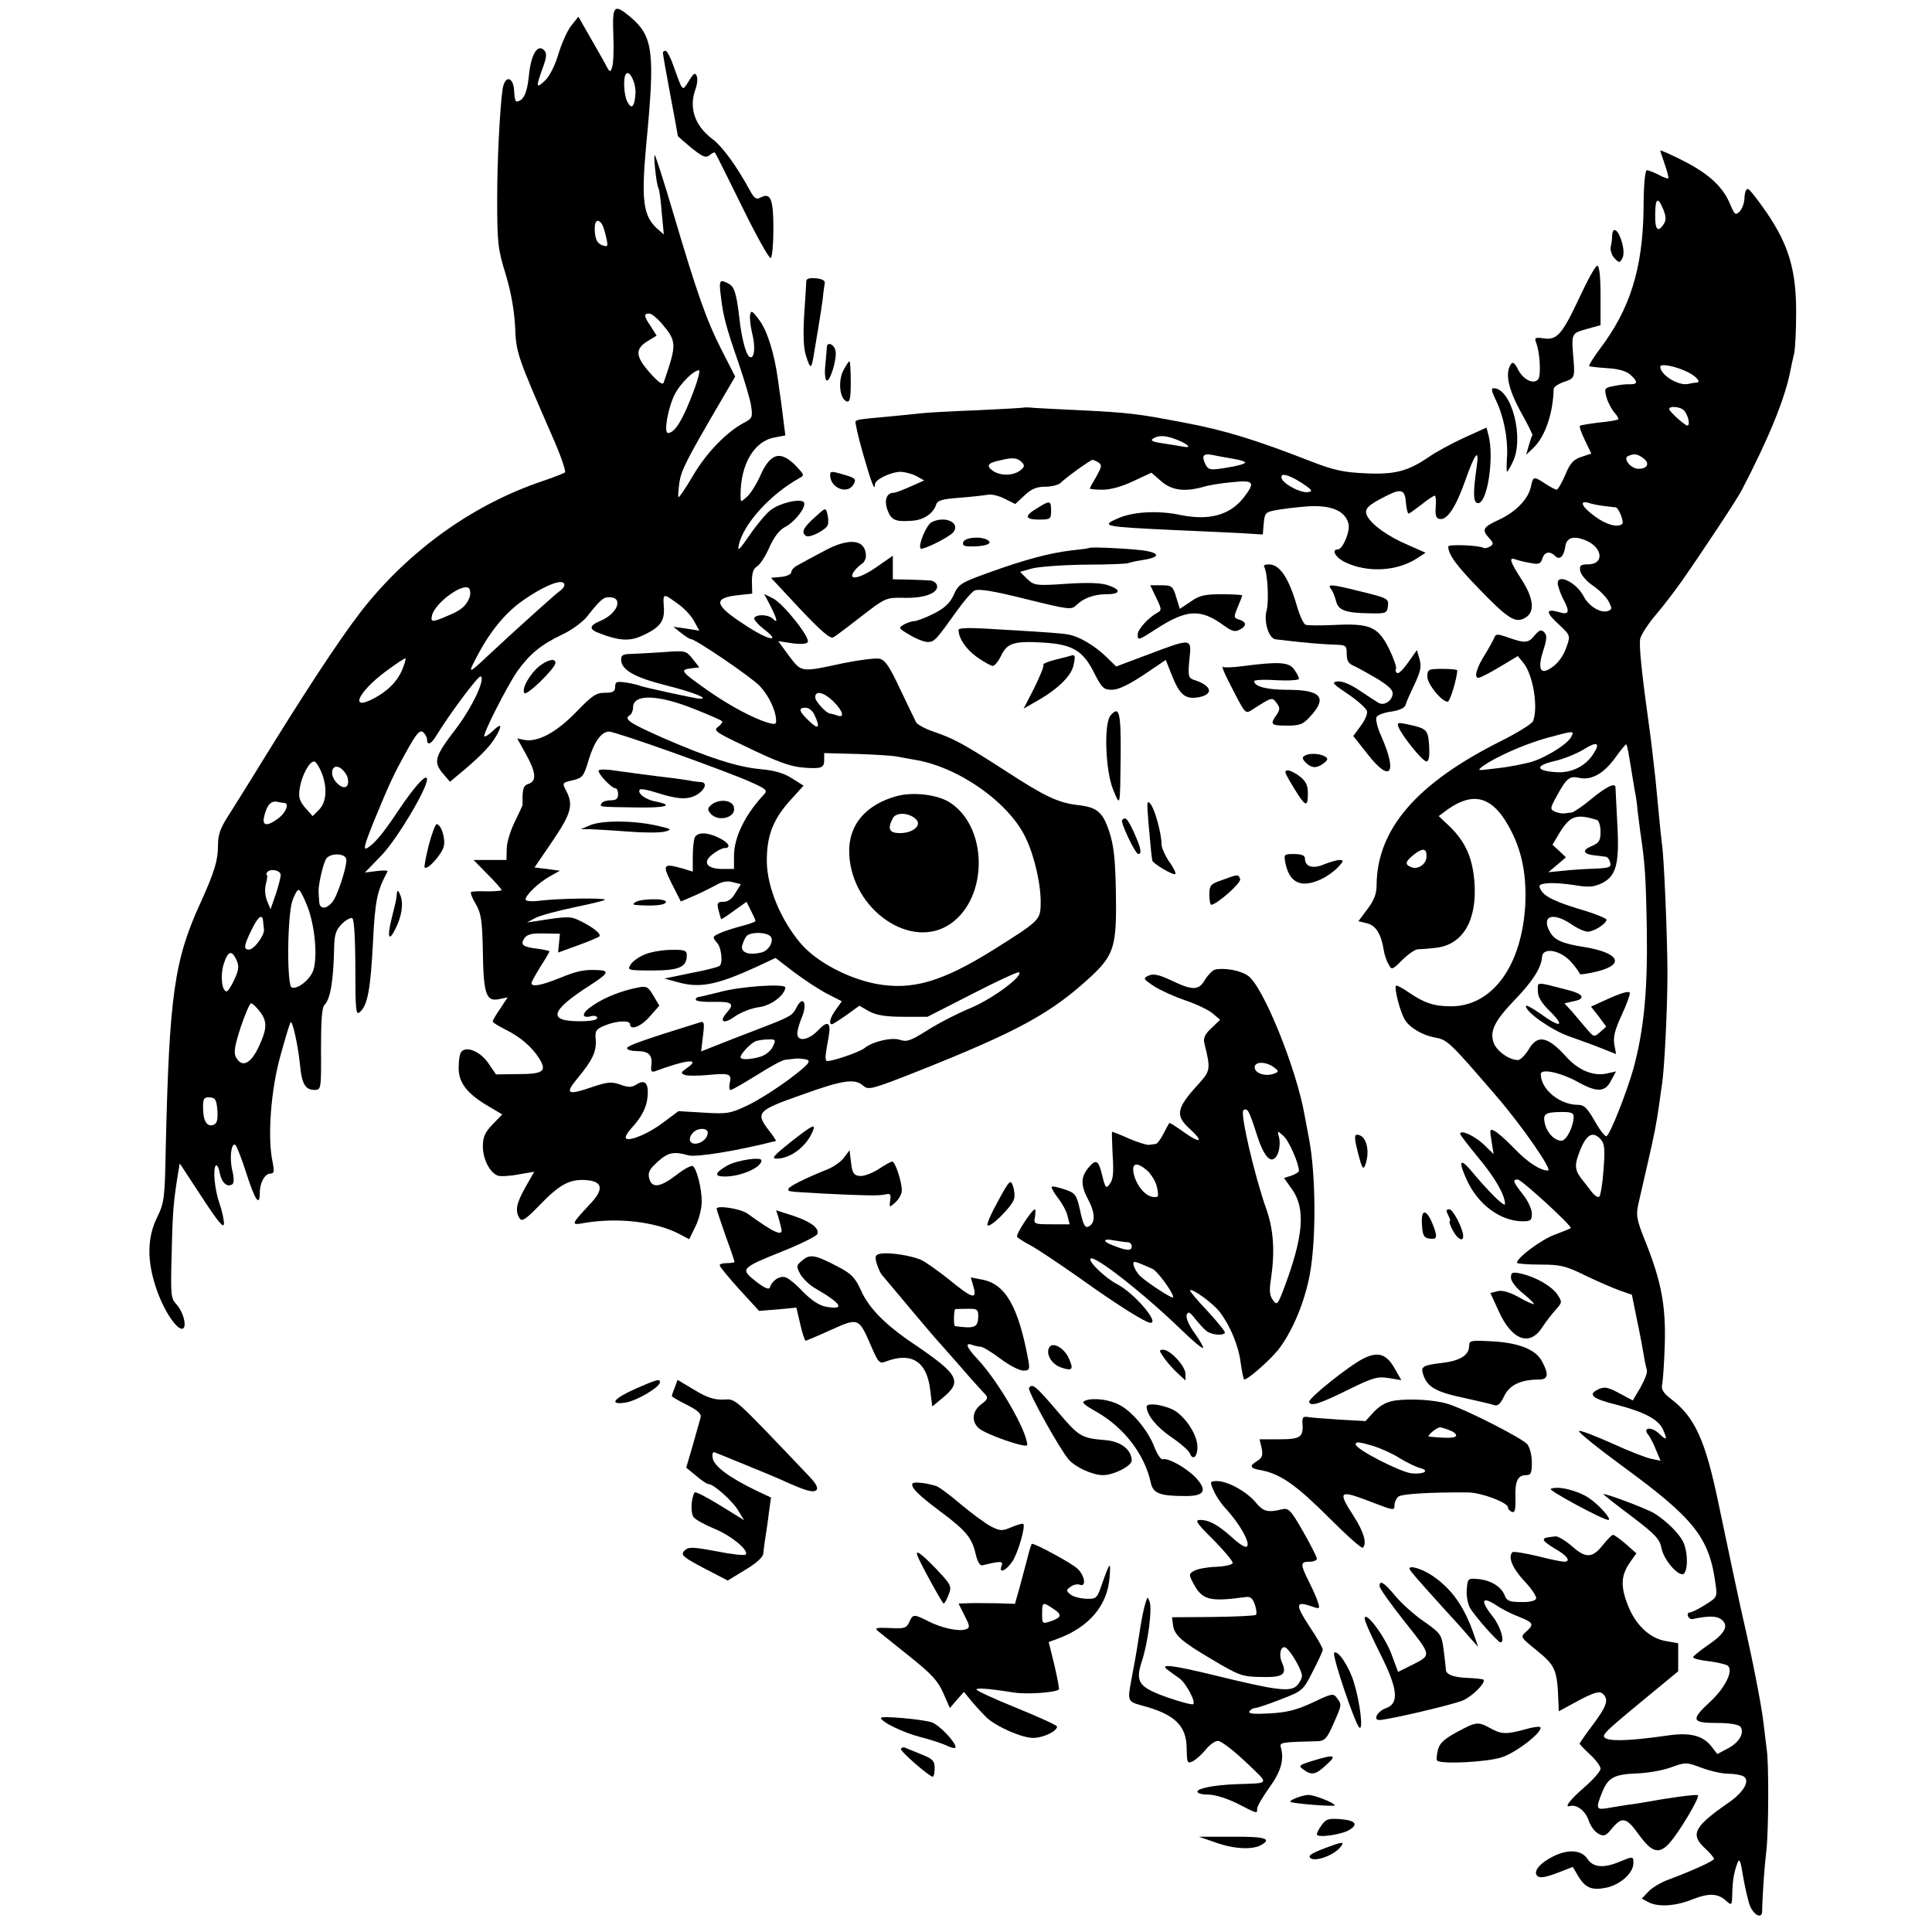 <?xml version="1.0" standalone="no"?>
<!DOCTYPE svg PUBLIC "-//W3C//DTD SVG 20010904//EN"
 "http://www.w3.org/TR/2001/REC-SVG-20010904/DTD/svg10.dtd">
<svg version="1.0" xmlns="http://www.w3.org/2000/svg"
 width="647pt" height="647pt" viewBox="0 0 647 647"
 preserveAspectRatio="xMidYMid meet">
<g transform="translate(0,647) scale(0.1,-0.1)"
fill="#000000" stroke="none">
<path d="M2054 6353 c2 -49 0 -97 -4 -108 -6 -18 -8 -18 -20 5 -7 14 -31 56
-53 94 l-40 70 -24 -30 c-13 -16 -32 -59 -43 -95 -11 -38 -30 -75 -45 -89 -30
-28 -31 -23 -8 41 14 38 15 51 5 61 -22 22 -44 -14 -51 -87 -6 -59 -19 -84
-42 -85 -3 0 -6 14 -7 31 -1 53 -31 60 -39 10 -9 -66 -18 -234 -18 -366 0
-147 2 -168 28 -252 18 -59 29 -121 32 -176 3 -89 8 -101 124 -367 28 -63 47
-118 43 -122 -4 -3 -36 -16 -72 -28 -224 -75 -430 -218 -588 -409 -65 -78
-172 -238 -317 -471 -59 -96 -125 -202 -146 -235 -31 -47 -39 -69 -39 -106 0
-51 -12 -89 -57 -189 -90 -195 -106 -313 -118 -825 -3 -169 -5 -183 -29 -232
-33 -67 -34 -144 -4 -234 23 -71 66 -138 87 -139 19 0 7 54 -18 82 -19 19 -20
32 -16 172 3 140 6 171 21 265 l6 35 74 -113 c55 -84 74 -107 74 -88 0 13 -7
44 -15 67 -16 46 -23 116 -12 127 4 3 10 -8 13 -26 7 -33 25 -48 42 -37 6 4 6
21 0 46 -10 40 -4 95 10 86 4 -2 21 -45 37 -95 29 -91 45 -114 45 -65 0 33 17
64 36 64 12 0 13 7 7 38 -18 82 -6 242 26 356 16 59 32 110 34 113 7 6 26 -83
32 -146 6 -62 18 -81 49 -81 21 0 22 3 21 137 0 95 3 140 12 148 20 20 30 84
32 193 1 42 6 58 26 78 14 14 30 22 35 19 6 -4 10 -71 10 -167 0 -139 2 -159
14 -148 27 21 37 78 45 233 7 143 14 174 49 239 1 3 -15 4 -36 1 l-40 -5 57
59 c52 55 151 221 151 253 0 22 -39 -20 -93 -100 -55 -83 -84 -117 -109 -131
-12 -6 -6 16 23 88 54 131 66 157 112 240 32 57 43 70 54 61 7 -6 13 -17 13
-24 0 -21 13 -17 29 9 47 77 144 207 151 202 16 -10 -30 -106 -85 -178 -69
-90 -74 -108 -43 -146 l25 -29 49 41 c61 52 91 84 110 120 17 32 11 35 -18 7
-12 -11 -23 -18 -26 -16 -6 7 77 170 111 219 42 58 80 89 150 122 32 15 68 42
82 59 45 57 55 66 75 66 50 0 28 -56 -31 -80 -36 -15 -37 -28 -3 -40 66 -26
102 -28 142 -10 63 28 79 50 75 99 -3 46 -3 46 55 3 18 -14 40 -38 48 -55 l16
-29 -44 7 -43 6 25 -20 c14 -11 29 -21 33 -21 16 0 204 -128 232 -158 29 -31
53 -80 54 -114 1 -14 -4 -15 -28 -8 -45 13 -124 55 -188 99 -105 73 -109 78
-67 83 l26 3 -22 28 c-22 28 -25 29 -99 23 -42 -3 -91 -5 -108 -6 -25 0 -33
-4 -33 -18 0 -35 43 -60 150 -87 91 -23 147 -45 114 -45 -13 0 -196 40 -203
44 -3 2 -23 7 -43 10 -33 5 -38 3 -38 -14 0 -16 -7 -20 -35 -20 -29 0 -43 -10
-96 -65 -66 -68 -128 -101 -173 -93 l-24 5 29 -52 c34 -61 37 -91 9 -100 -18
-6 -21 -16 -20 -70 0 -3 -12 -28 -26 -57 -14 -28 -27 -69 -27 -90 l-1 -38 -55
0 -55 0 47 -48 c26 -26 47 -50 47 -53 0 -2 -21 -4 -47 -4 -27 1 -51 0 -55 -2
-4 -2 3 -20 15 -40 18 -31 22 -54 24 -160 2 -142 11 -168 54 -159 l29 6 -25
-38 c-14 -20 -25 -39 -25 -43 0 -3 19 -15 43 -27 50 -25 87 -57 111 -94 29
-45 17 -55 -68 -55 l-75 -1 -26 38 c-26 38 -71 57 -89 39 -6 -5 -10 -29 -10
-53 -1 -52 28 -89 102 -132 l44 -26 -33 -34 c-25 -26 -32 -42 -32 -73 0 -42
23 -88 50 -98 8 -3 39 -2 69 4 l53 9 -29 -51 c-31 -55 -36 -80 -20 -105 8 -12
20 -4 66 43 68 71 102 89 157 85 55 -4 60 -30 15 -78 -68 -73 -68 -74 -18 -65
109 18 233 4 312 -36 l36 -19 21 43 c12 24 21 61 21 83 0 45 -17 111 -30 119
-5 3 -30 -10 -55 -30 -55 -42 -82 -45 -91 -11 -5 19 1 31 28 55 35 32 54 36
103 22 27 -7 159 14 293 48 2 1 -8 16 -22 34 -47 61 -41 68 107 120 141 51
180 56 208 31 17 -15 29 -12 176 46 345 137 454 197 589 322 75 71 84 101 81
278 -2 113 -7 158 -22 204 -22 67 -41 83 -106 90 -66 8 -109 28 -244 116 -137
88 -169 106 -239 130 -27 9 -53 23 -58 31 -4 8 -28 57 -53 110 -35 75 -50 98
-69 103 -13 3 -68 -4 -123 -15 -142 -31 -139 -31 -181 25 l-36 49 46 -7 c29
-4 49 -3 53 4 9 14 -80 127 -116 146 l-30 15 21 -40 c23 -45 26 -61 8 -43 -14
14 -54 16 -62 3 -3 -5 11 -21 31 -37 63 -48 16 -39 -62 13 -104 67 -109 91
-22 100 l46 5 -1 41 c0 28 5 43 17 50 9 5 28 33 41 63 15 34 33 58 51 68 38
19 79 76 63 86 -17 10 -79 -5 -109 -28 -14 -10 -46 -48 -70 -83 -35 -51 -42
-58 -37 -34 16 71 105 169 203 224 17 9 16 11 -7 36 -54 58 -89 51 -124 -28
-13 -29 -33 -61 -45 -71 -21 -19 -21 -19 -21 7 0 103 46 180 114 192 l36 7 -6
47 c-3 25 -7 57 -9 71 -2 14 -7 45 -10 70 -12 87 -36 164 -63 199 -22 30 -27
33 -30 17 -2 -10 1 -38 7 -63 12 -46 7 -88 -9 -78 -12 7 -27 64 -34 130 -10
84 -17 105 -36 115 -30 16 -33 13 -26 -42 8 -68 17 -101 59 -223 19 -55 38
-119 42 -142 6 -41 5 -44 -26 -60 -58 -32 -124 -100 -169 -177 -24 -41 -46
-73 -48 -71 -2 2 0 24 3 49 7 43 24 76 139 273 l48 82 -45 88 c-51 100 -82
188 -162 458 -31 105 -59 192 -62 195 -6 6 5 -99 12 -110 3 -5 8 -41 11 -82
l7 -73 -23 20 c-46 42 -53 95 -36 280 30 312 24 363 -54 429 -54 45 -60 38
-56 -61z m74 -198 c-3 -43 -13 -53 -27 -26 -12 22 -15 84 -4 94 12 13 34 -33
31 -68z m-112 -436 c4 -6 10 -26 14 -44 7 -31 6 -33 -14 -26 -15 6 -22 18 -24
45 -3 35 9 48 24 25z m199 -331 c52 -62 52 -69 8 -198 -3 -11 -17 -2 -48 33
-48 55 -49 79 -4 106 l28 17 -19 30 c-24 35 -25 44 -6 44 8 0 26 -15 41 -32z
m109 -225 c-37 -99 -64 -143 -87 -143 -15 0 0 84 22 128 19 38 64 82 82 82 4
0 -3 -30 -17 -67z m-434 -652 c0 -6 -8 -16 -19 -23 -15 -11 -156 -138 -236
-213 -68 -64 -70 -64 -36 0 43 82 96 146 155 186 75 52 136 74 136 50z m-317
-40 c-11 -29 -27 -44 -71 -62 -55 -24 -61 -24 -55 1 12 44 109 113 125 88 3
-6 4 -18 1 -27z m-226 -244 c-18 -41 -49 -72 -99 -98 -78 -40 -48 24 43 92 35
26 65 46 67 44 2 -1 -3 -18 -11 -38z m1444 -106 c32 -32 39 -57 13 -47 -9 3
-19 6 -23 6 -13 0 -51 41 -51 55 0 24 29 17 61 -14z m-462 -27 c46 -18 86 -36
89 -39 3 -3 -3 -11 -13 -19 -17 -12 -9 -18 86 -63 113 -55 157 -71 204 -74 56
-4 65 0 65 25 l0 24 113 -3 c61 -2 122 -6 133 -9 12 -2 37 -7 55 -10 147 -23
318 -143 374 -262 30 -62 52 -161 50 -223 -1 -52 -6 -56 -157 -151 -173 -108
-273 -137 -393 -115 -95 18 -201 74 -253 135 -66 77 -112 186 -114 272 -1 89
20 145 84 214 l39 43 -38 24 c-26 17 -58 27 -104 31 -79 7 -175 38 -329 105
-113 50 -132 63 -111 76 6 3 11 15 11 26 0 46 84 44 209 -7z m399 -19 c20 -43
13 -50 -18 -20 -35 33 -38 45 -12 45 11 0 24 -11 30 -25z m-472 -126 c109 -39
226 -83 258 -98 52 -23 57 -28 45 -41 -63 -67 -101 -143 -101 -207 l0 -43 -38
0 c-53 0 -69 22 -34 49 15 12 33 21 40 21 24 0 15 18 -18 34 -40 20 -74 20
-82 0 -3 -9 -6 -37 -6 -64 l0 -49 -32 10 c-68 19 -71 15 -38 -51 l30 -59 42
18 c24 10 57 27 74 36 20 12 39 16 57 11 l28 -7 -18 -29 c-11 -20 -25 -30 -40
-30 -20 0 -23 -4 -17 -27 4 -16 8 -29 9 -31 1 -1 20 11 43 28 l42 30 15 -30
c8 -16 15 -31 15 -34 0 -3 -19 -10 -42 -16 -57 -15 -98 -31 -98 -39 0 -4 5
-12 11 -18 15 -15 21 -71 8 -78 -5 -4 -49 -15 -97 -24 l-87 -18 44 -12 c74
-21 130 -10 262 50 l66 31 64 -49 c35 -26 85 -59 111 -72 l47 -24 -19 -27
c-20 -27 -26 -50 -14 -50 3 0 25 14 49 31 l43 31 33 -19 c25 -13 55 -18 114
-18 l81 0 151 77 c83 43 153 75 156 72 13 -13 -88 -88 -161 -119 -44 -18 -110
-52 -146 -75 -57 -36 -70 -40 -93 -32 -28 9 -91 -6 -118 -28 -19 -15 -124 -50
-128 -42 -4 7 -3 21 8 80 9 49 -3 56 -35 22 -32 -34 -70 -40 -70 -11 0 10 7
35 16 56 18 44 4 73 -17 34 -16 -31 -18 -32 -129 -75 -52 -20 -117 -45 -144
-56 l-48 -19 6 51 c6 46 4 51 -11 46 -190 -59 -243 -78 -243 -86 0 -6 15 -10
34 -10 39 0 52 -14 47 -49 -2 -17 1 -22 11 -19 108 40 157 45 108 11 -21 -15
-21 -17 -6 -23 9 -3 43 -3 76 0 73 7 81 4 74 -26 -3 -13 -2 -24 3 -24 5 0 44
23 88 50 44 28 86 51 95 51 8 1 24 3 35 4 11 1 28 -1 38 -4 14 -5 1 -19 -60
-65 -43 -32 -106 -72 -140 -88 -57 -27 -68 -29 -147 -24 l-84 5 -48 -36 c-48
-37 -112 -65 -127 -56 -5 3 2 17 15 32 38 41 54 73 57 112 3 43 -10 55 -38 37
-16 -10 -27 -10 -54 0 -29 10 -42 9 -93 -8 -84 -29 -94 -24 -50 29 50 60 64
90 61 129 -3 30 1 36 31 48 39 16 84 18 84 4 0 -22 37 -8 66 26 l32 36 -20 34
c-17 29 -23 33 -51 27 -53 -10 -110 -32 -150 -59 -39 -25 -43 -46 -7 -37 11 3
20 0 20 -6 0 -7 -22 -11 -59 -11 -107 0 -99 34 31 118 63 40 70 51 36 53 -49
3 -72 -1 -133 -26 -65 -26 -95 -31 -95 -17 0 4 14 29 30 55 17 26 30 49 30 51
0 2 -18 6 -41 9 -49 6 -57 13 -43 35 9 13 25 17 65 16 l54 -1 -3 -32 -3 -31
66 24 c36 13 69 27 72 30 8 8 -21 31 -64 52 -32 16 -42 16 -143 0 l-35 -5 28
15 c15 8 75 24 132 36 58 12 103 23 101 25 -6 7 -156 4 -216 -3 -29 -4 -50 -2
-50 4 0 14 42 55 81 77 l34 19 -43 6 -42 5 60 88 c63 93 71 121 46 169 -14 26
-13 27 22 35 33 8 37 13 53 67 19 63 43 96 69 96 10 0 107 -32 216 -71z
m-1180 -64 c21 -51 18 -101 -8 -127 l-21 -21 -25 28 c-20 24 -23 35 -18 67 7
42 32 88 48 88 5 0 16 -16 24 -35z m88 -19 c8 -33 -11 -43 -35 -19 -28 27 -19
69 11 51 10 -7 21 -21 24 -32z m-211 -85 c16 -2 5 -31 -19 -50 -39 -30 -58
-28 -49 6 9 37 22 52 43 48 9 -2 20 -4 25 -4z m207 -191 c0 -30 -32 -125 -48
-142 -20 -24 -42 -23 -43 2 -1 11 -2 26 -2 33 -2 20 14 90 24 109 12 23 69 22
69 -2z m-220 -50 c0 -9 -8 -39 -17 -66 l-17 -49 -12 29 c-7 19 -8 40 -3 58 4
15 5 28 3 28 -3 0 -3 4 0 8 9 15 46 8 46 -8z m90 -107 c25 -65 34 -169 19
-213 -11 -31 -53 -64 -72 -57 -17 6 -15 240 2 290 7 20 16 37 21 37 5 0 18
-26 30 -57z m-149 -48 c1 -8 2 -21 3 -27 3 -19 -33 -68 -50 -68 -19 0 -18 12
8 65 22 46 37 57 39 30z m1696 -48 c19 -12 0 -51 -28 -57 -41 -10 -68 0 -64
22 3 11 9 26 15 33 11 13 57 15 77 2z m-1785 -82 c9 -20 8 -33 -7 -65 -10 -22
-22 -40 -26 -40 -16 0 -22 52 -10 91 14 45 27 49 43 14z m77 -171 c26 -33 26
-57 0 -114 -28 -63 -59 -78 -79 -40 -8 15 -4 38 16 100 15 44 30 80 35 80 4 0
17 -12 28 -26z m1719 -119 c-6 -14 -25 -29 -42 -34 -35 -10 -66 -11 -66 -1 0
11 34 46 50 53 8 3 27 6 42 6 26 1 27 -1 16 -24z m-1860 -213 c2 -32 -1 -44
-13 -49 -22 -8 -35 13 -35 58 0 31 3 35 23 34 18 -1 22 -8 25 -43z m1642 -75
c0 -19 -21 -37 -42 -37 -21 0 -24 20 -6 38 16 16 48 15 48 -1z"/>
<path d="M3007 3805 c-108 -28 -168 -99 -163 -196 9 -187 209 -324 340 -232
128 90 124 329 -7 408 -41 24 -117 33 -170 20z m61 -79 c20 -20 -11 -46 -54
-46 -36 0 -43 14 -24 50 11 21 55 19 78 -4z"/>
<path d="M2005 3890 c-5 -9 43 -60 56 -60 5 0 9 -9 9 -20 0 -15 -7 -20 -24
-20 -14 0 -28 -4 -31 -10 -8 -13 -10 -12 113 -14 102 -2 133 7 67 20 -34 6
-63 29 -52 40 3 3 27 -1 54 -10 72 -23 105 -25 136 -8 28 17 37 41 15 43 -7 0
-20 2 -28 3 -8 2 -37 6 -65 10 -77 9 -135 17 -193 25 -29 5 -55 5 -57 1z"/>
<path d="M2385 3777 c-16 -13 -17 -17 -6 -31 25 -30 86 -15 79 20 -4 24 -46
30 -73 11z"/>
<path d="M1975 3706 l-30 -13 35 0 c19 -1 76 -4 126 -8 50 -4 104 -4 120 0 27
7 24 9 -31 21 -77 17 -181 17 -220 0z"/>
<path d="M2128 3449 c-10 -7 -9 -9 5 -10 60 -4 97 0 97 11 0 12 -83 11 -102
-1z"/>
<path d="M2160 3274 c-20 -8 -41 -23 -48 -34 -12 -19 -9 -20 72 -20 90 0 116
11 116 51 0 16 -7 19 -52 18 -29 0 -69 -7 -88 -15z"/>
<path d="M2411 3148 c-36 -9 -69 -17 -73 -17 -5 -1 -8 -5 -8 -9 0 -5 27 -8 60
-7 62 1 71 -6 44 -36 -28 -32 -10 -40 27 -13 20 14 56 28 80 31 41 5 87 40 89
66 0 14 -150 4 -219 -15z"/>
<path d="M2220 6293 c0 -5 11 -68 25 -142 14 -74 25 -135 25 -136 0 -2 20 -19
45 -40 38 -30 48 -35 61 -25 8 7 16 11 18 9 3 -2 43 -84 91 -181 48 -98 91
-175 96 -172 5 3 9 47 9 98 0 99 -9 122 -42 105 -15 -8 -21 -5 -36 22 -45 83
-93 149 -127 174 -60 46 -79 106 -55 169 5 14 7 33 3 42 -5 12 -10 9 -26 -17
-23 -36 -19 -40 -53 54 -9 26 -21 47 -25 47 -5 0 -9 -3 -9 -7z"/>
<path d="M5560 5966 c0 -2 7 -23 15 -46 8 -24 14 -45 12 -47 -2 -2 -17 3 -33
12 -16 8 -33 15 -39 15 -6 0 -11 -52 -11 -133 -3 -196 -45 -332 -146 -465 -22
-30 -38 -55 -36 -58 3 -2 30 -5 61 -7 37 -2 64 -10 77 -22 26 -24 25 -32 -2
-32 -13 1 -37 -2 -55 -6 -30 -6 -31 -8 -23 -38 5 -17 17 -40 26 -50 10 -11 15
-21 13 -23 -2 -3 -31 -8 -64 -11 -33 -4 -62 -9 -64 -11 -3 -3 5 -24 17 -49
l21 -44 -33 -11 c-27 -9 -38 -21 -54 -60 -12 -28 -25 -50 -29 -50 -4 0 -21 9
-38 20 -39 26 -41 25 -48 -9 -9 -42 -49 -84 -106 -111 -55 -25 -60 -34 -34
-62 15 -16 15 -21 3 -28 -8 -5 -17 -7 -21 -5 -14 9 -119 13 -119 5 0 -27 27
-64 107 -146 94 -97 119 -113 152 -92 32 19 27 65 -14 128 -38 59 -43 75 -21
67 8 -3 30 -9 49 -12 30 -6 36 -4 42 14 7 23 25 27 43 9 15 -15 29 -2 34 32 4
30 28 37 69 20 57 -24 62 -80 7 -80 -25 0 -29 -4 -26 -22 2 -12 20 -34 42 -49
21 -14 45 -38 53 -53 12 -23 12 -27 -2 -32 -23 -9 -64 15 -81 48 -27 52 -98
82 -86 36 3 -12 11 -34 19 -48 21 -40 17 -50 -16 -40 -45 13 -46 0 -1 -41 38
-35 39 -38 28 -70 -12 -38 -34 -66 -62 -81 -29 -16 -36 7 -18 63 13 40 13 52
3 62 -10 10 -16 7 -31 -10 -21 -27 -33 -28 -89 -8 -38 13 -42 13 -48 -3 -4 -9
-17 -33 -29 -52 -29 -46 -39 -80 -23 -80 6 0 39 17 72 37 l60 36 18 -22 c33
-40 51 -149 33 -196 -4 -9 -52 -39 -108 -67 -282 -141 -415 -295 -416 -483 0
-29 -9 -51 -31 -80 l-30 -40 29 -7 c30 -8 47 -35 56 -90 2 -14 9 -36 16 -47
10 -20 12 -20 46 14 19 19 42 35 52 36 9 0 37 2 62 5 89 11 136 91 128 216 -6
84 -29 137 -83 190 l-37 35 31 23 c80 56 140 44 192 -38 51 -81 72 -169 67
-280 -11 -206 -110 -342 -249 -342 -56 0 -90 11 -142 47 -20 14 -39 24 -42 22
-7 -8 15 -93 31 -116 16 -25 58 -50 97 -57 44 -8 49 -12 204 -192 87 -100 194
-254 177 -254 -26 0 -68 27 -114 75 -25 26 -53 51 -64 57 -17 9 -18 7 -11 -34
l7 -43 -34 33 c-31 29 -78 50 -78 35 0 -4 27 -39 60 -79 57 -68 90 -126 90
-156 0 -13 -56 42 -113 111 -37 44 -44 34 -17 -26 37 -85 113 -142 188 -143
28 0 32 3 32 26 0 14 -13 43 -30 64 -33 42 -36 50 -17 50 13 -1 184 -157 177
-163 -3 -2 -27 -12 -54 -22 -44 -16 -126 -77 -126 -94 0 -3 35 -6 78 -6 68 0
85 -4 152 -37 41 -20 93 -42 115 -50 l40 -14 17 -84 c10 -47 20 -101 23 -120
3 -19 8 -41 10 -48 3 -8 -7 -33 -21 -58 l-26 -44 -45 24 c-37 20 -49 23 -69
14 -39 -18 -23 -32 62 -53 92 -24 138 -49 153 -82 16 -36 13 -39 -13 -14 -25
24 -56 21 -37 -3 6 -7 18 -29 26 -50 l16 -38 -33 7 c-18 4 -77 27 -131 52 -54
24 -103 43 -109 41 -6 -2 61 -56 148 -120 238 -174 288 -237 309 -392 6 -44 6
-45 -34 -70 -22 -14 -46 -26 -52 -26 -6 0 -9 -6 -6 -12 2 -7 10 -12 16 -10 51
11 79 11 95 -1 27 -20 14 -47 -44 -86 -27 -19 -50 -37 -50 -41 0 -4 23 -10 50
-13 28 -3 56 -10 64 -14 24 -13 -5 -74 -57 -122 -66 -61 -62 -71 22 -71 43 0
72 -5 79 -12 15 -20 -2 -52 -41 -73 l-36 -19 -21 27 c-28 35 -72 46 -145 35
-113 -16 -180 -20 -204 -11 -22 9 -15 16 108 118 l131 108 0 47 0 47 -40 7
c-56 9 -104 55 -130 124 -24 63 -21 98 10 142 l20 28 -35 31 c-20 17 -39 31
-43 31 -4 0 -20 -16 -35 -35 -35 -44 -57 -44 -104 -2 -21 18 -45 32 -53 32
-35 -4 -40 -5 -40 -12 0 -5 18 -18 40 -31 39 -22 52 -42 28 -42 -7 0 -48 8
-90 19 -43 10 -80 16 -83 13 -16 -16 0 -54 39 -96 25 -26 43 -53 40 -60 -3 -7
-22 -12 -51 -11 -38 0 -47 4 -54 22 -11 29 -46 51 -89 55 -34 3 -35 2 -38 -34
-2 -20 3 -48 10 -61 13 -25 94 -117 103 -117 16 0 0 53 -25 85 -43 54 -39 71
8 41 20 -14 56 -32 80 -41 48 -19 50 -25 22 -50 -19 -17 -18 -18 35 -61 65
-53 70 -65 74 -177 l1 -28 66 36 c51 27 70 32 80 24 23 -19 16 -41 -31 -104
-25 -33 -45 -62 -45 -64 0 -3 16 -19 35 -37 19 -17 35 -39 35 -47 0 -9 -25
-37 -55 -63 -49 -43 -68 -68 -47 -62 22 6 52 -17 62 -48 6 -19 21 -39 33 -45
18 -10 25 -8 47 20 33 38 47 35 89 -24 43 -59 67 -66 102 -27 33 37 102 153
95 160 -5 4 -100 -9 -181 -24 -10 -2 -37 -6 -60 -9 -22 -4 -52 -8 -67 -11 -32
-5 -34 1 -13 53 20 50 40 61 116 64 35 1 87 10 114 20 50 18 52 18 103 -1 29
-11 69 -20 90 -20 20 0 43 -4 51 -9 23 -14 0 -53 -49 -87 -117 -81 -131 -107
-80 -154 16 -15 30 -31 30 -35 0 -7 -78 -42 -151 -69 -25 -9 -56 -27 -68 -40
l-23 -24 22 -12 c32 -17 90 -14 147 9 56 22 86 21 114 -5 18 -16 19 -15 20 22
1 45 5 71 17 104 7 19 11 10 20 -48 7 -39 17 -82 23 -96 14 -31 39 -42 40 -18
1 55 8 154 14 202 8 64 9 302 1 345 -2 17 -7 57 -11 90 -6 54 -39 222 -69 350
-6 25 -48 222 -81 380 -44 212 -79 289 -159 350 -26 20 -33 32 -30 48 3 12 7
72 9 132 4 130 -11 211 -62 340 -33 82 -35 94 -26 135 6 25 20 86 31 135 23
100 28 127 38 194 3 25 8 57 10 71 8 54 18 251 18 370 0 121 -12 404 -19 438
-1 9 -6 53 -10 97 -4 44 -9 96 -11 115 -7 61 -15 134 -19 160 -28 201 -37 290
-32 312 4 14 27 50 52 79 24 28 63 79 87 113 72 103 187 277 201 305 89 171
143 302 162 396 3 17 9 44 13 60 4 17 7 80 7 140 0 141 -25 224 -98 332 -29
42 -57 78 -63 80 -6 2 -11 -10 -12 -28 0 -18 -8 -39 -16 -47 -14 -14 -17 -12
-32 24 -24 58 -70 101 -156 145 -43 22 -78 37 -78 35z m10 -197 c9 -22 10 -36
3 -47 -20 -33 -31 -23 -30 28 0 57 9 63 27 19z m82 -545 c28 -14 45 -33 31
-35 -4 0 -18 -2 -31 -5 -33 -6 -92 31 -92 58 0 12 54 1 92 -18z m-12 -129 c16
-19 22 -57 7 -49 -18 11 -57 47 -57 54 0 12 39 8 50 -5z m-136 -160 c22 -17
13 -35 -17 -35 -26 0 -54 36 -34 43 20 9 31 7 51 -8z m-129 -160 c17 -2 33 -4
36 -4 10 -2 28 -48 22 -55 -14 -14 -53 -4 -91 24 -46 33 -56 57 -19 45 12 -4
36 -8 52 -10z m-114 -774 c-15 -27 -100 -77 -146 -86 -22 -5 -47 -10 -55 -11
-8 -2 -37 -6 -65 -9 -48 -6 -49 -6 -28 10 45 32 142 74 214 94 93 25 92 25 80
2z m74 -57 c-26 -40 -72 -63 -122 -60 -70 4 -74 22 -8 37 31 7 75 25 98 39 46
29 58 23 32 -16z m120 -4 c3 -19 8 -46 10 -60 2 -14 7 -41 10 -60 4 -19 8 -48
9 -65 2 -16 6 -48 9 -70 16 -106 19 -154 22 -330 3 -205 -10 -335 -45 -464
-23 -81 -77 -218 -90 -226 -4 -3 -22 20 -39 50 -25 44 -36 55 -56 55 -62 0
-125 52 -125 103 0 20 69 5 129 -29 60 -33 87 -31 106 7 l17 31 -31 -7 c-45
-10 -95 11 -135 55 -63 70 -97 77 -127 25 -12 -19 -28 -35 -35 -35 -30 0 -72
30 -82 58 -14 40 4 74 72 145 59 61 88 107 90 142 2 34 61 24 97 -16 16 -18
29 -36 29 -40 0 -4 27 0 60 8 94 24 71 63 -47 82 -71 11 -98 23 -113 51 -29
53 10 67 72 25 20 -14 45 -25 55 -25 21 0 63 27 63 40 0 4 -33 18 -72 30 -96
28 -136 47 -148 70 -9 16 -6 19 22 22 18 2 59 -1 90 -6 47 -8 64 -7 92 6 49
24 60 66 52 202 -3 61 -6 114 -6 119 0 17 -29 4 -80 -38 -30 -25 -61 -46 -67
-46 -7 -1 -19 -2 -25 -3 -7 -1 -21 2 -31 6 -16 8 -16 11 3 46 35 65 45 75 79
67 41 -9 83 15 122 70 18 25 34 44 35 42 2 -1 6 -18 9 -37z m-107 -216 c6 -2
12 -19 12 -39 0 -31 -5 -38 -31 -49 -33 -14 -27 -27 15 -31 11 -1 26 -3 32 -4
7 0 14 -9 16 -19 5 -16 -2 -19 -51 -21 -31 -1 -78 -4 -106 -7 l-50 -5 30 25
29 25 -22 21 -23 21 22 37 c36 60 57 68 127 46z m-571 -125 c-2 -24 -29 -42
-51 -33 -23 9 -20 19 10 43 30 23 43 20 41 -10z m493 -867 c0 -34 -24 -82 -41
-82 -23 0 -47 25 -55 55 -8 34 -1 40 50 41 35 1 46 -3 46 -14z m92 -79 c12
-14 13 -35 8 -100 -3 -46 -10 -86 -14 -90 -4 -5 -16 3 -27 17 -10 14 -23 30
-27 35 -27 33 -30 49 -16 88 24 68 47 83 76 50z"/>
<path d="M5150 3152 c0 -21 12 -41 42 -70 51 -51 33 -55 -33 -7 -27 19 -49 31
-49 26 0 -21 85 -80 143 -101 34 -12 84 -30 111 -41 l48 -19 -6 33 c-4 24 2
48 24 96 17 36 29 70 28 76 -2 7 -25 1 -66 -17 l-64 -29 26 -33 25 -34 -20
-18 c-21 -18 -21 -18 -46 11 -14 17 -36 42 -49 58 l-25 27 31 7 c42 8 33 25
-21 38 -108 28 -99 28 -99 -3z"/>
<path d="M5399 5683 c0 -10 -2 -28 -5 -40 -2 -12 4 -29 13 -38 15 -16 17 -16
26 0 6 12 5 31 -2 56 -12 40 -30 52 -32 22z"/>
<path d="M5290 5475 c-59 -126 -76 -145 -121 -138 -28 4 -31 2 -25 -14 13 -32
17 -107 8 -122 -14 -20 -50 -4 -68 31 -12 24 -18 28 -25 17 -19 -30 -8 -81 33
-157 24 -42 41 -78 40 -79 -2 -2 -7 -17 -12 -34 l-9 -32 24 23 c39 37 66 115
68 197 0 7 15 17 34 24 35 11 37 15 33 69 -8 95 -9 93 43 108 l47 13 0 100 c0
63 -4 99 -11 99 -6 0 -32 -47 -59 -105z"/>
<path d="M2700 5528 c0 -7 -3 -58 -7 -114 -4 -68 -2 -113 7 -138 14 -43 17
-43 25 4 3 19 10 60 15 90 5 30 12 74 15 97 2 23 6 48 7 55 2 8 -9 14 -29 16
-22 2 -33 -1 -33 -10z"/>
<path d="M2769 5308 c0 -7 -3 -34 -5 -60 -3 -25 -1 -49 4 -52 11 -7 36 73 30
99 -4 22 -28 32 -29 13z"/>
<path d="M2824 5229 c-18 -36 -12 -94 11 -103 11 -4 14 8 14 64 0 39 -2 70 -4
70 -3 0 -12 -14 -21 -31z"/>
<path d="M5008 5133 c27 -54 42 -129 39 -190 -2 -29 -2 -53 0 -53 1 0 10 14
18 31 41 78 -2 248 -63 249 -9 0 -7 -10 6 -37z"/>
<path d="M3428 5105 c-2 -1 -73 -5 -158 -9 -85 -3 -168 -8 -185 -10 -16 -2
-66 -7 -110 -11 -99 -9 -103 -10 -110 -16 -2 -3 9 -52 25 -108 28 -98 40 -129
40 -103 0 16 54 42 87 42 15 -1 39 -7 53 -15 l25 -14 -45 -20 c-25 -11 -50
-21 -56 -21 -25 0 -34 -25 -22 -58 13 -34 26 -40 81 -36 40 2 72 24 82 54 4
14 21 19 78 23 39 3 82 8 94 10 12 3 38 -3 57 -13 l36 -18 31 29 c23 22 41 29
69 29 21 0 45 6 52 13 19 19 100 77 107 77 3 0 12 -4 20 -9 12 -8 10 -15 -7
-46 -12 -20 -22 -38 -22 -41 0 -2 19 -4 43 -4 26 0 66 11 103 29 l60 28 32
-28 c35 -31 78 -37 140 -20 18 6 62 13 97 16 74 8 80 1 41 -50 -46 -60 -116
-79 -211 -60 -74 16 -158 12 -209 -10 -63 -27 -51 -29 184 -40 74 -3 172 -8
217 -10 l82 -5 3 37 c3 34 6 38 38 44 19 4 67 10 106 13 80 6 129 -14 140 -58
6 -25 -19 -86 -36 -86 -23 0 -7 -28 25 -43 75 -36 174 -30 240 13 l29 19 -59
26 c-68 29 -120 67 -136 96 -12 23 -1 36 61 67 52 27 65 23 68 -20 2 -21 6
-38 9 -38 3 0 22 14 43 30 21 17 41 30 45 30 3 0 5 -17 3 -37 -2 -29 1 -39 13
-41 25 -5 54 39 85 126 34 97 49 114 39 47 -13 -90 -11 -120 5 -120 31 0 54
151 35 227 l-7 26 -75 -34 c-41 -19 -95 -48 -119 -65 -69 -47 -113 -59 -212
-54 -71 3 -105 10 -182 40 -187 73 -289 104 -421 129 -162 31 -189 34 -349 42
-69 3 -140 7 -157 8 -18 2 -34 2 -35 1z m517 -109 c37 -16 46 -27 18 -22 -10
2 -40 7 -67 11 -35 5 -45 9 -35 16 20 13 45 11 84 -5z m188 -63 c20 -3 37 -9
37 -12 0 -4 -27 -12 -61 -17 -53 -9 -61 -8 -70 7 -17 33 -11 42 24 35 17 -4
49 -9 70 -13z m-710 -12 c9 -10 8 -15 -7 -27 -25 -18 -67 -18 -92 0 -23 17
-16 26 28 35 42 10 55 8 71 -8z m936 -68 c36 -24 39 -29 21 -31 -23 -4 -81 26
-88 46 -6 20 21 14 67 -15z"/>
<path d="M2780 4879 c0 -44 60 -67 79 -30 9 16 5 20 -28 30 -47 14 -51 14 -51
0z"/>
<path d="M3473 4768 c-44 -26 -41 -38 7 -38 38 0 40 2 40 30 0 35 -4 35 -47 8z"/>
<path d="M2728 4737 c-39 -35 -46 -51 -28 -62 12 -7 66 20 72 37 3 7 2 23 -1
36 -6 23 -6 23 -43 -11z"/>
<path d="M3118 4720 c-17 -11 -44 -77 -35 -87 7 -6 94 37 109 54 27 33 -30 58
-74 33z"/>
<path d="M3226 4655 c-4 -12 2 -15 28 -15 47 0 72 10 54 21 -22 14 -75 10 -82
-6z"/>
<path d="M2760 4625 c-36 -19 -75 -40 -87 -47 -13 -6 -23 -17 -23 -24 0 -7
-15 -14 -34 -16 l-34 -3 97 -104 c72 -76 102 -102 112 -95 8 4 50 36 95 71 80
62 82 62 142 61 67 -2 115 16 110 41 -2 9 -12 16 -23 17 -11 1 -44 2 -72 3
l-53 1 0 40 0 39 -56 -39 c-56 -39 -99 -46 -72 -11 7 9 19 20 26 24 6 4 12 16
12 25 -1 56 -55 63 -140 17z"/>
<path d="M3648 4635 c-1 -1 -28 -5 -58 -8 -75 -9 -155 -30 -277 -74 -95 -34
-103 -39 -119 -75 -13 -28 -30 -44 -67 -63 -28 -14 -57 -25 -65 -25 -7 0 -23
-5 -34 -11 -20 -11 -20 -13 18 -35 21 -13 49 -24 61 -24 22 0 28 7 98 105 22
31 48 61 58 67 14 7 60 0 172 -28 146 -36 153 -37 170 -20 24 23 59 36 100 36
47 0 51 14 9 29 -24 9 -66 11 -142 6 -103 -7 -108 -6 -132 16 l-24 24 39 11
c22 6 102 12 178 13 77 0 142 3 145 5 4 2 25 7 46 10 58 9 63 22 15 31 -29 6
-186 15 -191 10z"/>
<path d="M4233 4573 c12 -19 17 -115 9 -146 -11 -38 7 -96 30 -98 7 -1 27 -3
43 -5 51 -6 118 -12 158 -13 34 -1 37 -3 37 -31 0 -24 6 -33 28 -42 15 -7 50
-27 79 -44 40 -26 50 -37 46 -53 -6 -22 -29 -34 -46 -25 -7 4 -35 22 -63 41
-32 22 -61 33 -75 31 -21 -3 -16 -8 36 -43 33 -22 61 -48 63 -57 2 -10 -8 -32
-22 -50 l-24 -33 49 -62 c76 -97 100 -63 44 63 -13 28 -19 57 -15 63 4 7 26
15 49 18 27 4 45 12 48 22 2 9 16 40 30 69 20 43 24 60 17 84 l-9 31 -29 -41
c-16 -23 -32 -39 -37 -36 -5 3 -7 9 -4 14 3 5 -8 36 -24 69 -37 73 -64 84
-184 78 -45 -2 -88 -2 -95 1 -6 2 -19 29 -28 60 -28 97 -58 142 -95 142 -11 0
-18 -3 -16 -7z"/>
<path d="M3872 4468 c19 -39 19 -42 2 -51 -30 -17 -64 -55 -64 -72 0 -21 2
-20 64 20 101 65 147 67 225 10 26 -19 37 -22 52 -14 25 13 24 26 -1 34 -19 6
-19 8 -5 42 8 19 15 37 15 39 0 2 -31 4 -69 4 -56 0 -75 -4 -104 -25 l-36 -24
-12 39 c-11 37 -15 40 -50 40 l-37 0 20 -42z"/>
<path d="M4457 4498 c6 -7 13 -25 17 -40 7 -32 32 -41 116 -42 52 -1 55 1 58
24 3 25 -1 27 -86 48 -104 26 -118 27 -105 10z"/>
<path d="M3210 4361 c0 -28 24 -64 61 -91 23 -16 47 -30 54 -30 6 0 19 16 28
35 20 42 44 49 142 43 97 -6 132 -27 169 -101 26 -51 32 -57 60 -57 21 0 56
17 106 50 l74 50 19 -48 c27 -69 46 -85 91 -77 53 10 44 40 -18 59 -16 6 -18
14 -13 66 8 74 10 74 -136 19 l-109 -41 -36 35 c-38 36 -89 66 -124 72 -19 4
-57 7 -280 20 -54 3 -88 2 -88 -4z"/>
<path d="M3585 4274 c-5 -2 -30 -8 -54 -14 -23 -6 -41 -14 -37 -17 3 -3 -11
-37 -30 -76 l-36 -70 49 28 c66 38 111 82 118 117 7 32 6 37 -10 32z"/>
<path d="M1806 4239 c-31 -25 -60 -75 -50 -90 7 -11 104 83 104 101 0 17 -26
11 -54 -11z"/>
<path d="M4160 4239 c-30 -4 -58 -5 -62 -3 -10 6 0 -17 40 -94 32 -61 34 -63
55 -49 67 43 67 43 82 23 12 -16 12 -22 0 -40 -23 -32 -19 -36 35 -36 44 0 54
4 80 33 56 62 33 87 -80 87 -67 0 -110 11 -110 29 0 4 34 6 75 3 41 -2 75 0
75 5 0 5 -7 19 -16 31 -17 25 -51 27 -174 11z"/>
<path d="M4780 4204 c0 -25 48 -84 68 -84 8 0 32 80 32 105 0 3 -22 5 -50 5
-47 0 -50 -2 -50 -26z"/>
<path d="M3719 4074 c-23 -27 -17 -187 9 -249 24 -58 23 -62 25 119 1 141 -5
164 -34 130z"/>
<path d="M4683 4036 c11 -29 81 -116 94 -116 8 0 11 16 9 52 -4 55 -6 58 -75
73 -29 6 -33 5 -28 -9z"/>
<path d="M4369 3939 c-9 -5 -8 -11 4 -23 19 -19 36 -20 60 -2 14 11 15 16 5
22 -17 11 -54 13 -69 3z"/>
<path d="M4317 3858 c54 -92 63 -98 63 -44 0 25 -7 40 -26 55 -15 12 -33 21
-41 21 -12 0 -11 -6 4 -32z"/>
<path d="M3846 3715 c7 -77 10 -113 13 -127 2 -10 71 -51 77 -45 3 2 -6 22
-21 42 -14 21 -25 46 -25 56 0 36 -22 117 -36 135 -13 17 -14 10 -8 -61z"/>
<path d="M3758 3724 c-7 -7 44 -114 54 -114 13 0 9 20 -14 71 -22 48 -29 55
-40 43z"/>
<path d="M1436 3640 c-10 -39 -16 -73 -14 -75 9 -10 57 43 64 70 7 27 -9 75
-24 75 -4 0 -16 -32 -26 -70z"/>
<path d="M4305 3578 c14 -66 54 -83 120 -52 18 8 43 26 56 40 19 20 20 24 5
24 -9 0 -33 -7 -53 -15 -38 -16 -63 -7 -63 21 0 9 -12 14 -36 14 -35 0 -35 -1
-29 -32z"/>
<path d="M4093 3523 c-39 -13 -43 -18 -43 -49 0 -19 3 -34 6 -34 18 0 102 74
97 86 -6 17 -6 17 -60 -3z"/>
<path d="M1329 3478 c-2 -21 -1 -18 -18 -86 -15 -61 -9 -77 12 -35 22 42 29
86 18 114 -7 18 -10 20 -12 7z"/>
<path d="M4069 3223 c-8 -2 -23 -17 -33 -33 -21 -37 -41 -38 -112 -4 -42 20
-61 24 -77 17 -20 -9 -19 -11 18 -36 22 -14 69 -35 104 -47 36 -12 76 -31 91
-43 l26 -22 -29 -28 c-21 -19 -28 -33 -24 -50 22 -88 21 -93 -21 -139 -73 -80
-77 -104 -27 -149 48 -44 35 -50 -21 -10 -25 18 -47 32 -48 30 -2 -2 -11 -19
-20 -36 -9 -18 -21 -34 -26 -34 -6 -1 -16 -2 -22 -3 -7 -1 -37 8 -67 21 -29
13 -55 23 -57 23 -1 0 0 -35 2 -77 4 -59 2 -83 -9 -97 -13 -18 -15 -16 -26 28
-12 50 -20 55 -43 29 -29 -33 -30 -60 -5 -108 24 -44 26 -79 5 -91 -14 -9 -20
1 -32 57 -11 48 -15 54 -51 66 -21 7 -40 11 -43 9 -2 -3 7 -20 21 -38 14 -18
29 -45 32 -60 l7 -28 -60 0 c-59 0 -61 1 -56 25 2 14 2 25 0 25 -10 0 -65 -84
-60 -92 3 -4 23 -17 44 -28 21 -11 96 -61 167 -111 123 -88 220 -149 236 -149
31 0 -57 102 -113 130 -38 20 -97 76 -88 85 13 13 178 -116 308 -242 35 -34
66 -60 69 -57 2 2 -10 24 -28 49 -20 27 -30 52 -27 62 5 12 10 10 28 -13 13
-16 29 -34 38 -41 16 -13 53 -17 62 -7 3 3 -23 35 -57 72 -35 37 -62 69 -60
71 8 7 77 -43 100 -73 35 -46 63 -113 70 -171 4 -28 9 -52 11 -54 6 -7 83 60
114 98 47 60 88 157 106 251 22 118 21 332 -2 455 -2 11 -9 47 -15 80 -28 159
-139 431 -189 467 -25 18 -79 28 -111 21z m197 -327 c17 -13 17 -15 2 -21 -27
-11 -63 -1 -66 18 -4 22 35 24 64 3z m-56 -229 c25 -78 51 -100 69 -61 6 14 8
37 5 52 -7 27 -7 27 14 8 18 -15 52 -93 52 -117 0 -4 -11 -11 -25 -16 l-25 -8
27 -38 c46 -65 38 -158 -27 -331 -21 -56 -24 -58 -37 -40 -11 14 -13 32 -7 69
14 94 9 167 -15 235 -40 113 -89 324 -77 332 14 9 19 -1 46 -85z m-366 -119
c13 -13 28 -38 31 -56 6 -31 5 -33 -16 -30 -26 4 -56 42 -63 81 -6 34 13 36
48 5z m-68 -238 c8 0 14 -6 14 -14 0 -16 -17 -15 -62 3 -38 14 -35 25 3 17 17
-3 38 -6 45 -6z m85 -90 c19 -11 74 -88 67 -95 -4 -4 -84 48 -109 71 -9 8 -19
24 -22 34 -4 16 -1 17 20 9 13 -5 33 -14 44 -19z"/>
<path d="M2646 2644 c-55 -44 -64 -54 -45 -54 47 0 100 41 121 92 11 27 -1 21
-76 -38z"/>
<path d="M4548 2608 c12 -47 17 -57 23 -42 19 48 5 104 -27 104 -9 0 -8 -16 4
-62z"/>
<path d="M2826 2593 c-10 -14 -35 -31 -55 -39 -77 -31 -131 -58 -131 -66 0 -9
-5 -8 115 -15 139 -7 188 -8 210 -3 17 4 19 1 16 -20 -3 -25 -3 -25 18 -6 12
11 21 28 21 39 0 30 -22 97 -32 97 -5 0 -26 -12 -47 -26 -22 -14 -50 -24 -63
-22 -19 2 -24 10 -28 45 l-5 41 -19 -25z"/>
<path d="M2436 2567 c-43 -25 -46 -37 -8 -37 53 0 122 30 122 54 0 13 -81 1
-114 -17z"/>
<path d="M3343 2449 c-23 -41 -39 -78 -36 -82 7 -12 83 63 89 88 3 11 1 31 -4
44 -8 22 -12 18 -49 -50z"/>
<path d="M2400 2422 c0 -4 14 -45 30 -91 17 -46 30 -85 30 -87 0 -2 -11 -4
-25 -4 -14 0 -25 -3 -25 -7 0 -5 30 -41 66 -81 l66 -72 63 5 62 6 13 -56 c7
-30 15 -55 18 -55 2 0 40 16 84 36 93 42 94 41 134 -51 26 -60 29 -63 52 -54
85 32 136 -1 147 -95 l7 -56 28 23 c75 60 65 81 -88 185 -97 65 -151 120 -178
179 -20 44 -32 57 -76 80 -78 41 -95 44 -120 23 -22 -18 -22 -20 -8 -47 9 -15
31 -37 51 -48 88 -51 101 -73 35 -61 -23 4 -49 22 -77 50 -23 25 -50 47 -60
49 -19 5 -44 -12 -51 -35 -3 -8 -19 -1 -47 21 -53 42 -51 44 93 102 60 24 111
50 113 56 8 20 -22 42 -82 62 l-56 18 7 -21 c3 -11 8 -29 10 -38 9 -32 -22
-18 -113 48 -23 16 -103 29 -103 16z"/>
<path d="M4850 2400 c6 -11 8 -20 5 -20 -3 0 1 -13 10 -30 15 -29 35 -40 35
-20 0 25 -34 90 -46 90 -12 0 -12 -4 -4 -20z"/>
<path d="M4762 2368 c2 -36 7 -44 26 -46 26 -4 27 6 8 53 -21 49 -38 45 -34
-7z"/>
<path d="M2952 2272 c-20 -3 -23 -8 -17 -30 4 -15 12 -34 19 -42 40 -48 181
-216 186 -220 3 -3 36 -41 75 -85 38 -44 76 -86 84 -94 11 -12 9 -17 -13 -34
-30 -22 -34 -57 -8 -80 23 -21 162 -69 162 -56 0 46 -97 214 -166 287 -37 39
-44 58 -18 48 9 -3 21 -6 28 -6 7 0 37 -18 66 -40 29 -22 64 -40 77 -40 20 0
22 4 17 33 -33 181 -77 258 -156 272 l-37 7 9 -31 c13 -45 -4 -40 -83 25 -38
30 -80 60 -95 66 -35 14 -101 24 -130 20z m324 -211 c-1 -37 -12 -41 -78 -32
-5 1 -4 54 1 57 0 0 18 1 39 1 35 1 38 -2 38 -26z"/>
<path d="M5060 2191 c0 -11 17 -34 40 -52 22 -18 38 -34 37 -36 -2 -2 -25 8
-51 23 -31 17 -55 24 -71 20 l-24 -6 28 -61 c44 -98 105 -120 147 -52 10 15
29 40 42 55 24 26 24 28 8 52 -18 28 -73 60 -123 71 -29 6 -33 4 -33 -14z"/>
<path d="M4920 1963 c0 -31 -30 -50 -89 -57 -66 -8 -74 -12 -65 -39 14 -43 43
-59 144 -80 41 -9 83 -19 92 -22 13 -5 22 2 35 29 17 37 55 56 116 56 31 0 35
16 12 59 -20 41 -77 64 -167 69 -72 4 -78 3 -78 -15z"/>
<path d="M3514 1958 c-13 -21 7 -56 38 -67 40 -14 45 -8 26 33 -16 33 -53 53
-64 34z"/>
<path d="M3898 1923 c11 -16 32 -39 46 -52 l26 -24 0 22 c0 26 -51 81 -75 81
-14 0 -14 -3 3 -27z"/>
<path d="M4565 1920 c-49 -25 -184 -133 -181 -145 5 -16 34 -7 133 42 81 40
97 44 134 38 l42 -7 -23 40 c-27 48 -56 57 -105 32z"/>
<path d="M2130 1820 c-75 -33 -93 -56 -35 -47 38 6 115 52 115 68 0 12 -7 11
-80 -21z"/>
<path d="M2260 1824 c-6 -14 -10 -27 -10 -29 0 -3 23 -16 51 -30 37 -19 49
-30 45 -43 -3 -9 -14 -51 -26 -92 l-22 -75 33 -27 c18 -16 37 -28 42 -28 17 0
82 -58 100 -90 l19 -31 -81 50 c-44 27 -82 47 -85 43 -12 -21 -14 -69 -3 -83
6 -8 37 -25 68 -38 56 -22 119 -74 106 -87 -4 -4 -48 1 -98 11 -80 15 -93 15
-106 3 -16 -16 -9 -22 98 -77 l46 -24 59 36 c37 22 60 43 60 54 1 10 4 34 7
53 3 19 9 58 12 85 l7 50 -49 23 c-89 43 -141 81 -146 108 -3 16 0 23 7 20 6
-2 52 -21 101 -41 50 -20 104 -43 120 -50 83 -38 109 -45 119 -35 7 7 -1 22
-26 48 -261 274 -242 256 -286 255 -30 -1 -55 7 -96 32 l-57 34 -9 -25z"/>
<path d="M3446 1822 c-6 -9 102 -204 133 -240 23 -26 80 -52 115 -52 36 0 96
31 96 49 -1 36 -35 63 -86 68 -84 7 -90 11 -164 98 -71 83 -83 94 -94 77z"/>
<path d="M3636 1780 c-16 -5 -10 -12 36 -38 93 -53 162 -144 182 -238 8 -36
31 -44 118 -44 62 0 72 19 32 62 -32 33 -93 67 -110 61 -6 -2 -19 17 -29 43
-20 53 -74 118 -116 139 -33 18 -87 25 -113 15z"/>
<path d="M4673 1780 c-29 -4 -50 -16 -71 -37 l-29 -32 -89 5 c-49 3 -97 7
-107 9 -13 2 -17 -3 -15 -24 3 -44 -8 -51 -78 -51 l-66 0 7 -29 c5 -24 2 -33
-14 -43 -29 -18 -26 -25 14 -32 63 -12 117 -50 225 -158 59 -59 110 -105 114
-101 14 14 4 51 -29 103 -58 90 -53 93 68 46 63 -24 67 -25 67 -7 0 10 6 23
13 29 11 9 104 15 233 14 44 0 134 -34 134 -50 0 -6 6 -12 13 -15 10 -4 13 7
12 46 -2 57 8 77 36 77 16 0 19 7 19 43 0 23 -7 50 -15 60 -14 19 -204 116
-265 135 -44 14 -123 19 -177 12z m182 -100 c14 -5 24 -14 21 -19 -5 -7 -30
-8 -90 -2 -10 1 24 30 36 31 4 0 19 -4 33 -10z m-254 -53 c24 -8 63 -25 86
-40 23 -14 53 -29 68 -33 35 -9 14 -22 -28 -18 -40 5 -187 81 -187 97 0 10 10
9 61 -6z"/>
<path d="M3840 1759 c0 -27 33 -68 83 -102 31 -21 58 -45 61 -53 10 -26 26
-14 26 20 0 36 -31 89 -70 118 -29 21 -100 34 -100 17z"/>
<path d="M3056 1502 c-7 -12 17 -37 96 -96 85 -63 104 -88 116 -143 6 -24 14
-37 22 -35 63 15 70 15 64 -2 -10 -26 13 -18 35 13 19 26 46 119 38 127 -2 3
-20 -2 -39 -10 -32 -14 -39 -13 -69 2 -19 10 -64 43 -101 74 -36 31 -74 59
-84 62 -37 11 -74 14 -78 8z"/>
<path d="M4064 1479 c7 -17 24 -43 38 -58 54 -58 93 -131 69 -131 -6 0 -28 15
-48 34 -46 41 -75 56 -104 56 -19 0 -12 -11 45 -67 37 -38 66 -72 64 -78 -2
-5 -27 -11 -56 -12 -29 -1 -61 -7 -72 -13 -19 -10 -19 -13 -5 -40 31 -59 54
-65 179 -48 13 2 22 -6 28 -25 6 -16 7 -31 4 -35 -4 -3 -68 -6 -144 -7 l-137
-1 3 -24 c4 -36 27 -56 132 -118 89 -53 100 -57 163 -58 74 -2 88 8 70 49 -12
26 -3 59 13 49 17 -11 54 -75 54 -94 0 -9 -8 -24 -17 -33 -22 -22 -69 -16
-273 34 -148 36 -192 41 -157 17 8 -6 24 -18 36 -26 22 -15 56 -78 47 -87 -3
-3 -41 7 -85 22 -98 35 -110 51 -87 122 20 60 35 174 26 199 -7 18 -7 18 -13
-1 -7 -21 -14 -57 -23 -115 -10 -66 -14 -85 -24 -139 -15 -78 -14 -79 32 -92
111 -29 151 -67 152 -143 1 -51 2 -53 21 -44 11 6 30 23 43 39 13 16 31 29 41
29 10 0 51 -31 92 -70 82 -78 85 -71 -32 -75 -74 -3 -129 -14 -129 -25 0 -6
17 -10 38 -10 21 0 62 -13 96 -30 68 -35 66 -34 66 -17 0 8 19 40 41 71 40 55
50 94 38 136 -4 15 5 16 124 19 23 1 31 9 52 57 29 66 29 65 12 88 -12 16 -17
15 -82 -16 -54 -25 -87 -33 -144 -36 -52 -3 -72 -1 -67 7 4 6 13 11 19 11 7 0
45 13 86 29 73 28 75 30 107 93 18 34 33 68 34 73 0 6 -20 42 -46 80 -47 72
-45 84 7 66 28 -10 30 -9 23 12 -3 12 -17 43 -30 69 -30 60 -30 68 1 68 14 0
25 5 25 10 0 6 -21 47 -46 91 -43 75 -49 80 -73 74 -46 -11 -61 -7 -87 25 -31
36 -93 70 -128 70 -24 0 -25 -1 -12 -31z"/>
<path d="M5193 1484 c-10 -4 175 -104 193 -104 14 0 -32 52 -66 74 -38 25
-103 41 -127 30z"/>
<path d="M5370 1466 c0 -2 42 -35 94 -74 79 -60 94 -76 100 -106 8 -43 64
-104 77 -84 13 20 10 76 -5 106 -15 29 -56 69 -96 94 -26 16 -170 70 -170 64z"/>
<path d="M3441 1253 c-7 -27 -19 -72 -27 -101 l-15 -53 -62 2 c-34 0 -77 1
-95 0 l-32 -1 20 -40 c18 -35 19 -41 5 -46 -22 -9 -83 4 -127 27 -47 24 -51
24 -63 -3 -9 -20 -16 -23 -65 -20 -46 2 -52 0 -40 -10 9 -7 56 -45 106 -85 74
-59 95 -82 113 -123 l22 -50 23 27 24 27 28 -34 c16 -19 38 -42 48 -52 34 -31
118 -68 156 -68 33 0 80 22 80 38 0 4 -61 32 -135 62 -74 30 -135 58 -135 62
0 6 36 4 125 -10 44 -7 140 0 151 10 2 2 -5 39 -15 82 l-19 77 27 10 c108 39
170 112 177 208 4 54 1 51 -24 -19 -18 -54 -20 -55 -55 -54 -20 1 -44 7 -53
15 -14 12 -14 14 1 25 9 7 23 10 31 7 23 -9 17 31 -8 54 -19 18 -139 83 -152
83 -2 0 -9 -21 -15 -47z m84 -169 c33 -21 31 -30 -5 -43 -30 -10 -30 -9 -30
25 0 39 2 40 35 18z"/>
<path d="M3072 1261 c9 -25 84 -161 88 -161 3 0 11 13 17 30 11 28 8 33 -41
85 -49 51 -72 68 -64 46z"/>
<path d="M4720 1217 c0 -5 23 -32 109 -127 38 -41 80 -88 94 -105 l27 -30 -14
41 c-32 93 -73 152 -139 197 -34 23 -77 36 -77 24z"/>
<path d="M4620 1158 c0 -7 38 -61 85 -120 91 -115 91 -110 19 -146 l-42 -21
-22 59 c-22 60 -89 149 -90 120 0 -9 23 -60 50 -114 62 -122 67 -171 20 -187
-27 -10 -43 -39 -21 -39 28 0 251 52 281 66 32 14 77 60 68 69 -2 2 -27 5 -56
6 -46 2 -71 12 -70 29 0 3 -3 30 -7 61 -7 55 -9 58 -65 98 -33 22 -76 61 -97
86 -38 46 -53 55 -53 33z"/>
<path d="M4468 935 c-8 -8 69 -236 84 -250 14 -13 3 83 -18 151 -16 53 -54
110 -66 99z"/>
<path d="M2950 717 c0 -13 76 -50 132 -64 35 -9 75 -22 91 -30 15 -7 27 -9 27
-4 0 17 -53 73 -79 83 -28 10 -171 23 -171 15z"/>
<path d="M4878 669 c-44 -24 -58 -38 -63 -61 -4 -16 -5 -32 -2 -34 13 -13 168
-5 216 11 50 16 141 88 129 101 -3 3 -26 0 -49 -7 -66 -18 -81 -17 -117 3 -43
23 -47 23 -114 -13z"/>
<path d="M3017 614 c-6 -6 95 -94 107 -94 3 0 6 13 6 29 0 24 -6 31 -47 47
-27 11 -50 20 -54 22 -3 1 -8 0 -12 -4z"/>
<path d="M4395 573 c-45 -14 -48 -16 -30 -29 27 -20 41 -18 77 16 37 33 28 36
-47 13z"/>
<path d="M4341 449 c-13 -5 -22 -11 -20 -13 7 -6 149 -17 149 -12 0 8 -70 36
-89 35 -9 0 -27 -5 -40 -10z"/>
<path d="M4426 358 c-9 -12 -16 -26 -16 -31 0 -13 84 -1 109 15 31 19 20 32
-31 36 -39 3 -48 0 -62 -20z"/>
<path d="M4070 300 c61 -22 121 -25 151 -10 41 22 17 30 -93 29 l-113 0 55
-19z"/>
<path d="M4465 291 c-70 -25 -86 -34 -77 -43 14 -14 74 7 97 32 19 21 14 23
-20 11z"/>
<path d="M5203 254 c-45 -22 -70 -51 -55 -66 8 -8 25 -6 65 9 l54 21 17 -29
c25 -42 47 -51 98 -40 46 11 88 49 88 82 0 23 -1 23 -47 4 -53 -22 -88 -19
-107 10 -20 30 -64 33 -113 9z"/>
</g>
</svg>
